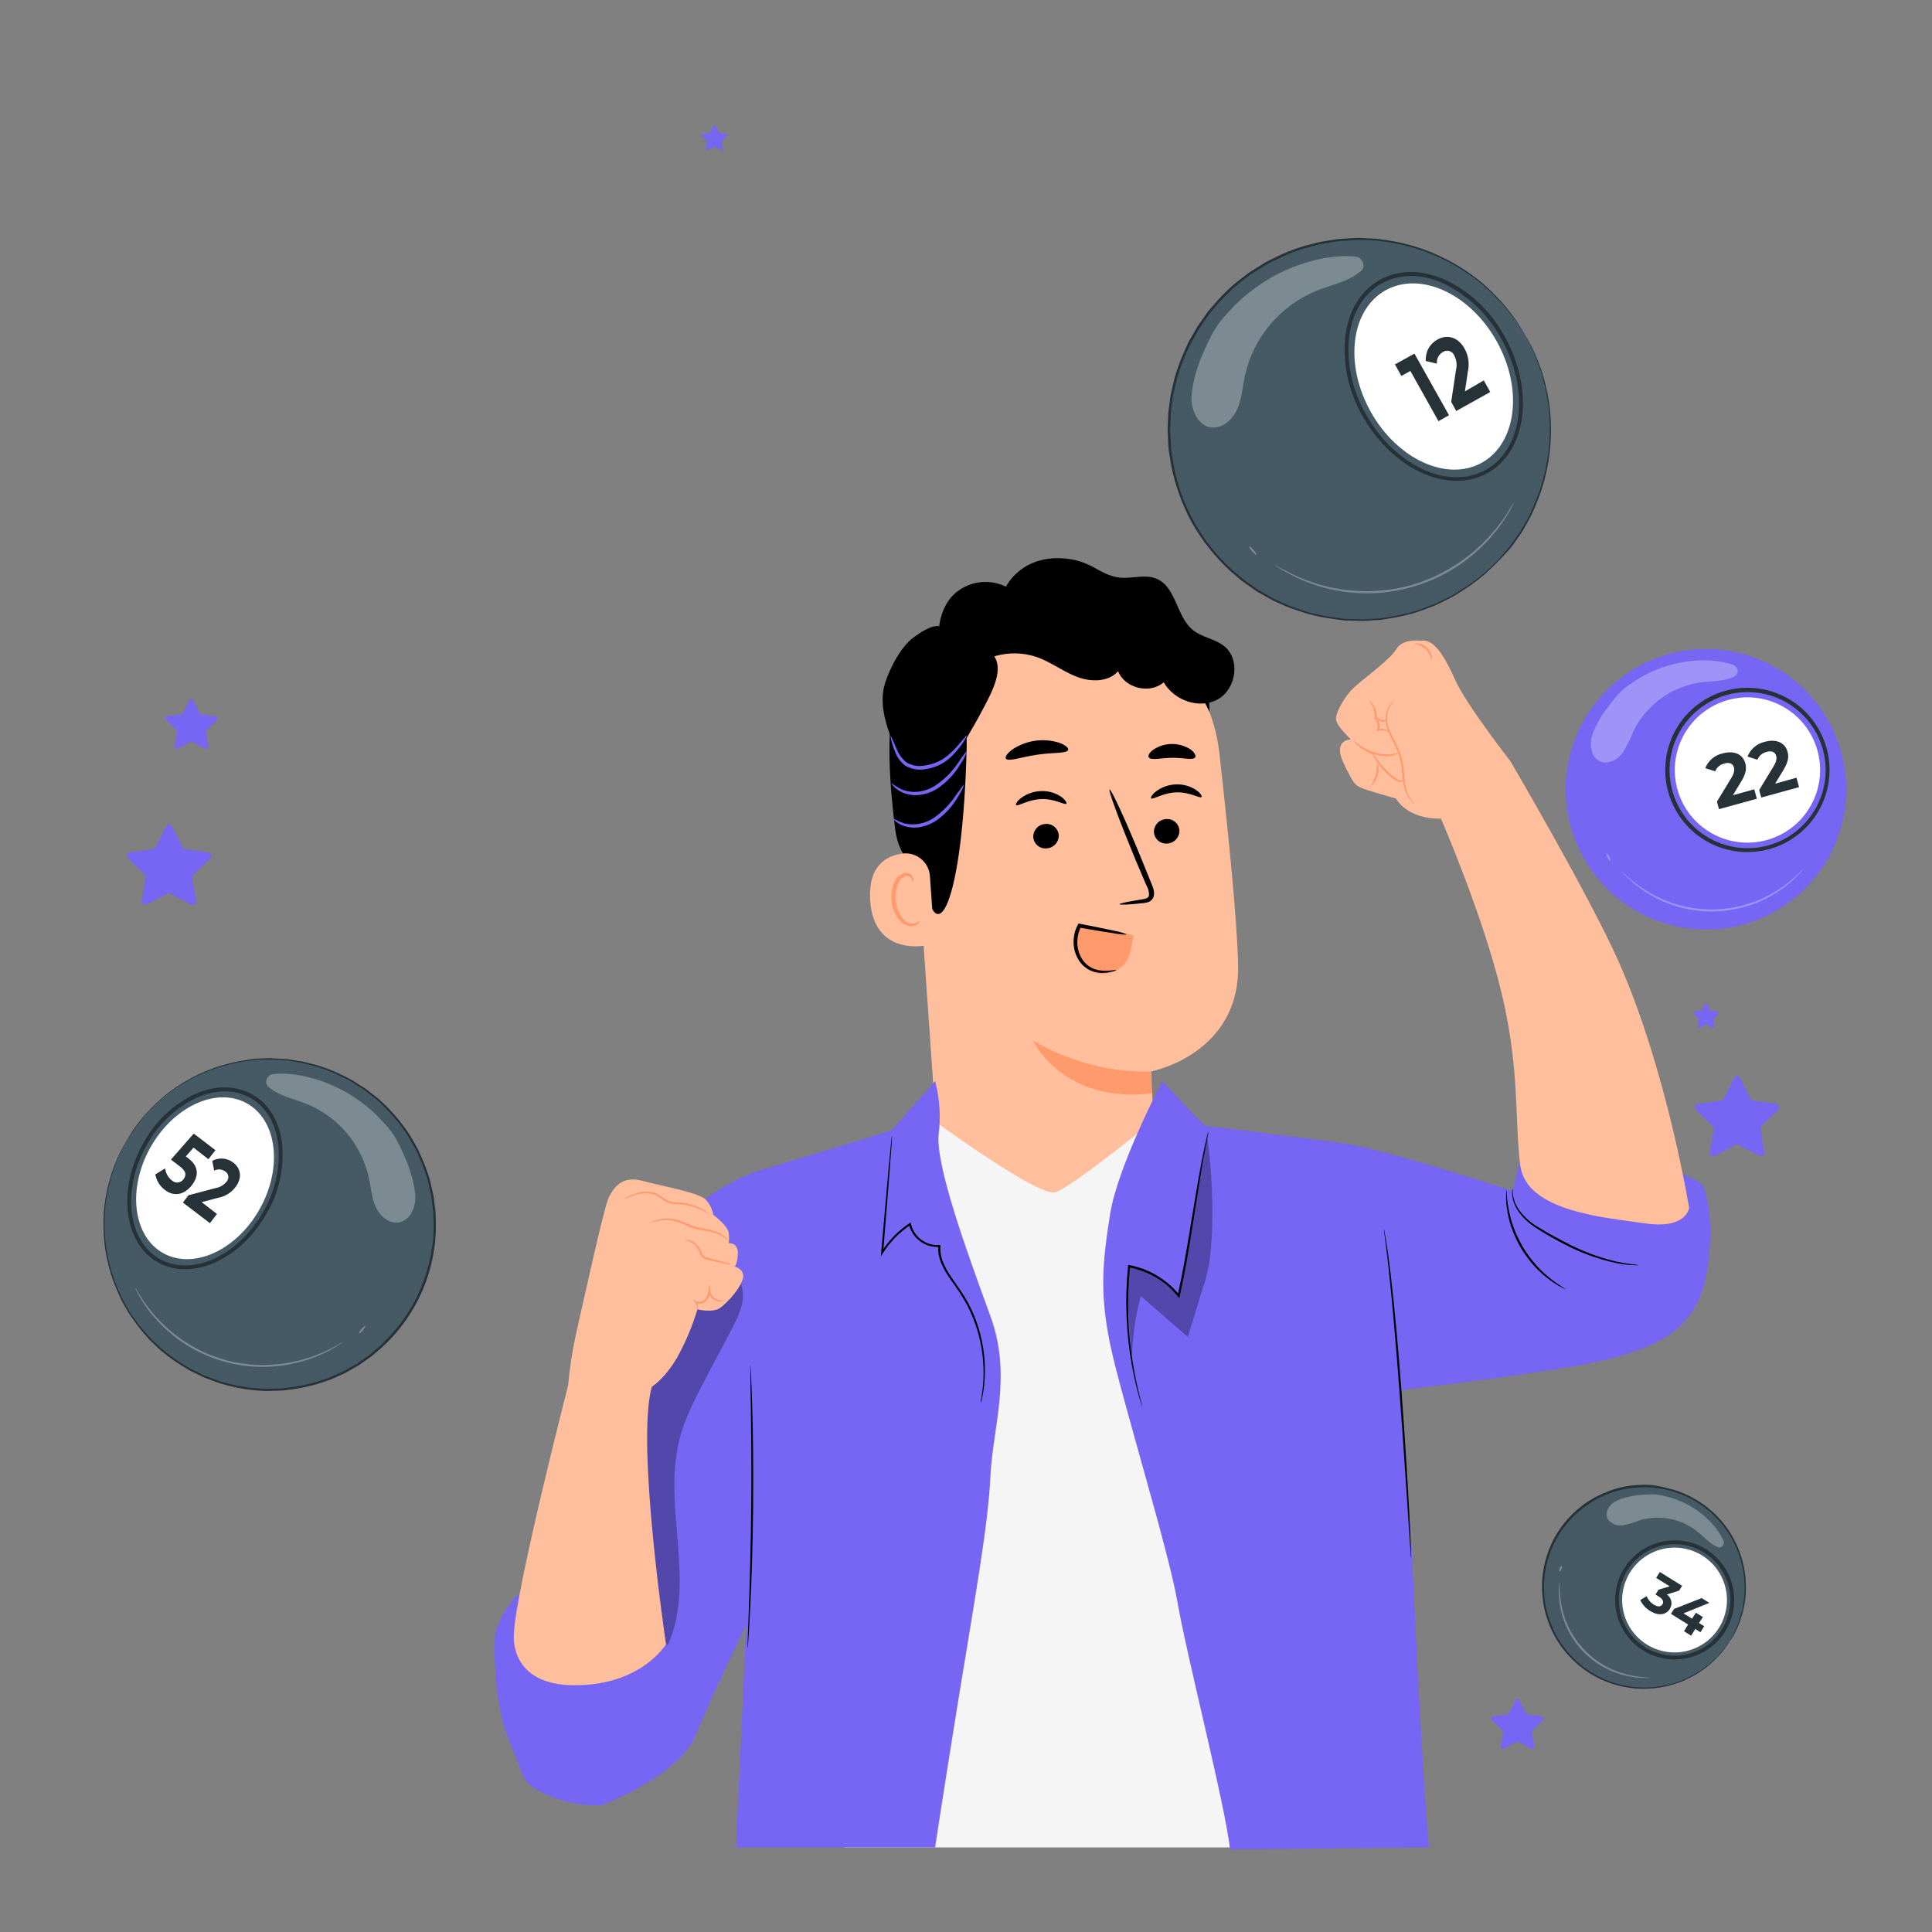 <svg xmlns="http://www.w3.org/2000/svg" width="227" height="227" viewBox="0 0 227 227" fill="none"><rect x="0" y="0" width="227" height="227" fill="#808080" stroke="none"/><path d="M204.454 126.639L205.662 129.086C205.692 129.145 205.736 129.197 205.789 129.236C205.843 129.275 205.905 129.302 205.971 129.313L208.695 129.703C208.771 129.714 208.842 129.746 208.901 129.795C208.96 129.844 209.003 129.909 209.027 129.982C209.051 130.055 209.053 130.133 209.035 130.207C209.016 130.282 208.977 130.349 208.922 130.402L206.965 132.309C206.918 132.356 206.883 132.413 206.862 132.477C206.842 132.54 206.836 132.607 206.847 132.672L207.301 135.365C207.314 135.44 207.306 135.518 207.277 135.589C207.249 135.66 207.2 135.721 207.138 135.766C207.076 135.811 207.003 135.838 206.927 135.843C206.85 135.848 206.774 135.832 206.706 135.796L204.286 134.525C204.228 134.493 204.162 134.477 204.096 134.477C204.029 134.477 203.964 134.493 203.905 134.525L201.49 135.796C201.422 135.832 201.346 135.848 201.269 135.843C201.193 135.838 201.12 135.811 201.058 135.766C200.996 135.721 200.947 135.66 200.919 135.589C200.89 135.518 200.882 135.44 200.895 135.365L201.349 132.672C201.361 132.607 201.356 132.539 201.336 132.476C201.315 132.413 201.279 132.355 201.231 132.309L199.274 130.402C199.221 130.349 199.183 130.281 199.165 130.207C199.148 130.133 199.151 130.056 199.174 129.984C199.198 129.911 199.241 129.847 199.298 129.797C199.356 129.748 199.426 129.715 199.501 129.703L202.225 129.313C202.291 129.302 202.353 129.276 202.407 129.237C202.461 129.197 202.504 129.146 202.534 129.086L203.742 126.639C203.777 126.575 203.829 126.523 203.891 126.486C203.954 126.449 204.025 126.43 204.098 126.43C204.171 126.43 204.242 126.449 204.305 126.486C204.367 126.523 204.419 126.575 204.454 126.639Z" fill="#7765F3"></path><path d="M20.226 97.097L21.433 99.549C21.463 99.608 21.506 99.66 21.56 99.698C21.614 99.737 21.676 99.762 21.742 99.771L24.466 100.166C24.542 100.177 24.613 100.208 24.672 100.258C24.731 100.307 24.775 100.372 24.798 100.445C24.822 100.518 24.825 100.596 24.806 100.67C24.788 100.744 24.748 100.812 24.693 100.865L22.7 102.772C22.651 102.818 22.615 102.875 22.594 102.938C22.573 103.002 22.569 103.07 22.582 103.135L23.036 105.827C23.055 105.905 23.05 105.985 23.024 106.06C22.998 106.135 22.95 106.2 22.887 106.249C22.824 106.297 22.748 106.326 22.669 106.331C22.59 106.337 22.511 106.32 22.441 106.281L20.026 105.01C19.967 104.979 19.902 104.962 19.835 104.962C19.769 104.962 19.703 104.979 19.645 105.01L17.252 106.259C17.183 106.297 17.103 106.314 17.024 106.309C16.945 106.303 16.869 106.274 16.806 106.226C16.743 106.178 16.696 106.112 16.669 106.038C16.643 105.963 16.639 105.882 16.657 105.805L17.111 103.113C17.123 103.047 17.118 102.98 17.097 102.916C17.077 102.853 17.041 102.796 16.993 102.749L15.037 100.843C14.981 100.789 14.942 100.722 14.923 100.647C14.905 100.573 14.908 100.495 14.931 100.422C14.955 100.349 14.998 100.284 15.057 100.235C15.116 100.186 15.188 100.154 15.264 100.143L17.988 99.748C18.053 99.739 18.115 99.713 18.169 99.675C18.223 99.636 18.266 99.585 18.296 99.526L19.504 97.074C19.541 97.01 19.594 96.957 19.659 96.92C19.724 96.884 19.797 96.866 19.872 96.868C19.946 96.871 20.018 96.893 20.08 96.933C20.143 96.974 20.193 97.03 20.226 97.097Z" fill="#7765F3"></path><path d="M178.526 199.76L179.276 201.281C179.294 201.318 179.32 201.35 179.353 201.375C179.387 201.399 179.425 201.415 179.466 201.422L181.146 201.662C181.197 201.665 181.247 201.684 181.287 201.716C181.328 201.748 181.358 201.791 181.373 201.841C181.388 201.89 181.388 201.943 181.373 201.992C181.357 202.041 181.327 202.084 181.287 202.116L180.075 203.301C180.044 203.329 180.021 203.364 180.008 203.403C179.994 203.441 179.991 203.483 179.997 203.524L180.288 205.199C180.295 205.246 180.288 205.293 180.27 205.337C180.251 205.38 180.221 205.418 180.183 205.446C180.145 205.473 180.099 205.49 180.052 205.493C180.005 205.497 179.958 205.488 179.916 205.467L178.422 204.668C178.386 204.647 178.345 204.637 178.304 204.637C178.263 204.637 178.222 204.647 178.186 204.668L176.688 205.458C176.646 205.481 176.598 205.491 176.55 205.488C176.502 205.485 176.456 205.469 176.417 205.441C176.378 205.413 176.348 205.375 176.33 205.33C176.312 205.286 176.307 205.237 176.315 205.19L176.601 203.515C176.61 203.474 176.608 203.433 176.595 203.393C176.583 203.354 176.56 203.319 176.529 203.292L175.317 202.107C175.276 202.075 175.246 202.032 175.231 201.983C175.215 201.934 175.215 201.881 175.23 201.832C175.246 201.782 175.276 201.739 175.316 201.707C175.357 201.675 175.406 201.656 175.457 201.653L177.137 201.413C177.178 201.406 177.217 201.39 177.25 201.366C177.283 201.341 177.31 201.309 177.328 201.272L178.077 199.751C178.099 199.71 178.132 199.677 178.173 199.654C178.213 199.631 178.258 199.619 178.304 199.62C178.351 199.621 178.396 199.634 178.435 199.659C178.474 199.684 178.506 199.719 178.526 199.76Z" fill="#7765F3"></path><path d="M22.7 82.26L23.449 83.781C23.468 83.818 23.496 83.851 23.53 83.875C23.564 83.9 23.603 83.916 23.644 83.922L25.324 84.167C25.376 84.17 25.425 84.189 25.465 84.221C25.506 84.253 25.536 84.296 25.551 84.346C25.566 84.395 25.566 84.448 25.551 84.497C25.535 84.546 25.506 84.589 25.465 84.621L24.257 85.806C24.228 85.835 24.206 85.871 24.194 85.911C24.181 85.95 24.178 85.992 24.185 86.033L24.471 87.704C24.478 87.75 24.473 87.798 24.455 87.842C24.437 87.886 24.408 87.924 24.37 87.951C24.331 87.979 24.286 87.996 24.239 87.999C24.192 88.003 24.145 87.993 24.103 87.972L22.6 87.168C22.563 87.15 22.523 87.141 22.482 87.141C22.441 87.141 22.401 87.15 22.364 87.168L20.884 87.949C20.842 87.971 20.795 87.98 20.748 87.977C20.701 87.973 20.655 87.957 20.617 87.929C20.579 87.901 20.549 87.863 20.532 87.819C20.514 87.775 20.508 87.728 20.516 87.681L20.802 86.01C20.809 85.969 20.806 85.927 20.793 85.888C20.78 85.849 20.759 85.813 20.73 85.783L19.513 84.598C19.472 84.567 19.442 84.523 19.427 84.474C19.412 84.425 19.411 84.372 19.427 84.323C19.442 84.273 19.472 84.23 19.512 84.198C19.553 84.166 19.602 84.148 19.654 84.144L21.334 83.899C21.374 83.893 21.413 83.877 21.446 83.852C21.479 83.828 21.506 83.796 21.524 83.758L22.246 82.26C22.267 82.218 22.3 82.183 22.34 82.158C22.38 82.134 22.426 82.121 22.473 82.121C22.52 82.121 22.566 82.134 22.606 82.158C22.646 82.183 22.679 82.218 22.7 82.26Z" fill="#7765F3"></path><path d="M200.564 117.936L200.936 118.694C200.945 118.713 200.958 118.729 200.975 118.742C200.991 118.754 201.011 118.763 201.031 118.766L201.871 118.889C201.895 118.891 201.918 118.9 201.937 118.914C201.956 118.929 201.97 118.949 201.978 118.972C201.986 118.994 201.986 119.019 201.98 119.042C201.974 119.065 201.962 119.086 201.944 119.102L201.335 119.697C201.321 119.712 201.31 119.73 201.304 119.749C201.297 119.769 201.296 119.79 201.299 119.811L201.444 120.646C201.448 120.669 201.445 120.693 201.436 120.715C201.427 120.737 201.412 120.756 201.392 120.77C201.373 120.783 201.35 120.791 201.326 120.793C201.303 120.794 201.279 120.789 201.258 120.778L200.509 120.383C200.491 120.374 200.471 120.369 200.45 120.369C200.43 120.369 200.409 120.374 200.391 120.383L199.637 120.778C199.617 120.789 199.593 120.794 199.569 120.793C199.546 120.791 199.523 120.783 199.503 120.77C199.484 120.756 199.469 120.737 199.46 120.715C199.45 120.693 199.448 120.669 199.451 120.646L199.597 119.811C199.601 119.79 199.6 119.769 199.594 119.749C199.587 119.729 199.576 119.711 199.56 119.697L198.952 119.102C198.936 119.086 198.925 119.065 198.92 119.042C198.915 119.019 198.916 118.996 198.924 118.974C198.931 118.952 198.944 118.932 198.962 118.917C198.98 118.902 199.002 118.892 199.025 118.889L199.864 118.766C199.885 118.763 199.904 118.754 199.921 118.742C199.937 118.729 199.951 118.713 199.96 118.694L200.332 117.936C200.343 117.915 200.36 117.897 200.38 117.885C200.401 117.873 200.424 117.867 200.448 117.867C200.472 117.867 200.495 117.873 200.515 117.885C200.536 117.897 200.552 117.915 200.564 117.936Z" fill="#7765F3"></path><path d="M84.063 14.778L84.439 15.54C84.448 15.559 84.462 15.575 84.478 15.587C84.495 15.598 84.514 15.606 84.535 15.608L85.375 15.731C85.398 15.735 85.42 15.745 85.438 15.76C85.456 15.776 85.47 15.796 85.477 15.819C85.484 15.841 85.484 15.866 85.478 15.889C85.472 15.912 85.46 15.933 85.443 15.949L84.834 16.539C84.821 16.555 84.811 16.573 84.805 16.592C84.798 16.612 84.796 16.632 84.798 16.653L84.943 17.488C84.948 17.512 84.946 17.537 84.937 17.559C84.928 17.582 84.913 17.601 84.894 17.616C84.874 17.63 84.851 17.638 84.827 17.64C84.803 17.641 84.778 17.636 84.757 17.624L83.99 17.252C83.972 17.241 83.952 17.235 83.931 17.235C83.91 17.235 83.89 17.241 83.872 17.252L83.118 17.647C83.097 17.657 83.074 17.662 83.05 17.66C83.027 17.657 83.004 17.649 82.986 17.635C82.967 17.621 82.952 17.602 82.944 17.58C82.935 17.558 82.933 17.534 82.937 17.511L83.078 16.675C83.082 16.655 83.08 16.634 83.074 16.614C83.068 16.594 83.056 16.576 83.041 16.562L82.437 15.972C82.42 15.955 82.408 15.934 82.402 15.912C82.396 15.888 82.396 15.864 82.403 15.841C82.41 15.819 82.424 15.799 82.442 15.783C82.46 15.768 82.482 15.757 82.505 15.754L83.345 15.631C83.366 15.629 83.385 15.621 83.402 15.609C83.418 15.597 83.432 15.582 83.441 15.563L83.817 14.8C83.822 14.773 83.836 14.747 83.856 14.728C83.877 14.709 83.903 14.697 83.931 14.694C83.959 14.691 83.987 14.698 84.011 14.713C84.035 14.729 84.053 14.751 84.063 14.778Z" fill="#7765F3"></path><path d="M216.698 95.443C218.191 86.465 212.122 77.976 203.144 76.483C194.165 74.991 185.677 81.059 184.184 90.037C182.691 99.016 188.759 107.505 197.738 108.997C206.716 110.49 215.205 104.422 216.698 95.443Z" fill="#7765F3"></path><path d="M212.766 94.638C215.067 90.524 213.598 85.323 209.484 83.022C205.37 80.721 200.169 82.191 197.868 86.305C195.567 90.419 197.036 95.62 201.15 97.921C205.265 100.222 210.465 98.752 212.766 94.638Z" fill="white"></path><path d="M205.312 100.116C202.865 100.117 200.509 99.189 198.72 97.518C196.931 95.848 195.844 93.56 195.678 91.118C195.512 88.677 196.28 86.263 197.826 84.366C199.373 82.469 201.582 81.23 204.007 80.9C206.432 80.57 208.892 81.174 210.889 82.589C212.885 84.004 214.27 86.125 214.763 88.522C215.255 90.919 214.818 93.414 213.541 95.502C212.264 97.589 210.241 99.114 207.882 99.766C207.045 99.997 206.181 100.114 205.312 100.116ZM205.344 81.316C203.32 81.314 201.351 81.983 199.746 83.217C198.142 84.451 196.99 86.182 196.472 88.139C195.954 90.096 196.097 92.17 196.881 94.036C197.665 95.903 199.044 97.458 200.804 98.459C202.025 99.153 203.388 99.557 204.789 99.641C206.191 99.725 207.592 99.486 208.887 98.943C210.181 98.399 211.334 97.566 212.255 96.507C213.177 95.448 213.843 94.192 214.202 92.834C214.562 91.477 214.605 90.056 214.328 88.68C214.051 87.303 213.463 86.009 212.607 84.896C211.751 83.783 210.651 82.882 209.392 82.261C208.133 81.64 206.748 81.317 205.344 81.316Z" fill="#263238"></path><path d="M206.116 92.739L206.42 93.846L201.976 95.072L201.73 94.191L203.41 91.422C203.796 90.782 203.805 90.455 203.728 90.169C203.601 89.715 203.206 89.529 202.584 89.715C202.347 89.769 202.127 89.88 201.943 90.038C201.758 90.196 201.615 90.397 201.526 90.623L200.359 90.255C200.529 89.82 200.805 89.434 201.16 89.132C201.516 88.829 201.941 88.619 202.398 88.521C203.705 88.158 204.763 88.589 205.058 89.66C205.217 90.228 205.199 90.795 204.604 91.785L203.605 93.433L206.116 92.739Z" fill="#263238"></path><path d="M211.078 91.377L211.382 92.484L206.938 93.706L206.697 92.825L208.372 90.06C208.758 89.42 208.767 89.093 208.69 88.807C208.563 88.353 208.168 88.162 207.546 88.353C207.309 88.407 207.089 88.518 206.905 88.676C206.721 88.835 206.578 89.035 206.488 89.261L205.322 88.893C205.492 88.459 205.768 88.073 206.123 87.771C206.479 87.468 206.904 87.258 207.36 87.159C208.667 86.8 209.73 87.232 210.02 88.299C210.179 88.871 210.161 89.433 209.566 90.428L208.568 92.076L211.078 91.377Z" fill="#263238"></path><g opacity="0.3"><path d="M204.109 78.569C204.009 78.192 203.565 78.093 203.338 78.015C201.522 77.439 197.154 77.016 192.61 79.681C190.694 80.916 190.38 81.098 188.583 83.527C187.961 84.367 186.998 86.088 186.921 87.127C186.844 88.167 187.216 89.297 188.233 89.547C189.141 89.769 190.094 89.197 190.662 88.444C191.164 87.646 191.585 86.8 191.919 85.919C192.661 84.393 193.767 83.072 195.139 82.072C196.51 81.072 198.107 80.424 199.787 80.186C201.104 80.008 202.489 80.086 203.692 79.518C203.872 79.456 204.021 79.328 204.109 79.159C204.187 78.97 204.187 78.758 204.109 78.569Z" fill="white"></path></g><g opacity="0.3"><path d="M211.909 102.059C211.867 102.13 211.817 102.195 211.759 102.254C211.617 102.438 211.466 102.614 211.305 102.781C210.711 103.409 210.053 103.975 209.344 104.47C208.294 105.216 207.147 105.815 205.934 106.25C203.839 107.009 201.595 107.265 199.383 106.996C197.171 106.728 195.053 105.944 193.2 104.706C192.478 104.23 191.804 103.684 191.188 103.076C190.966 102.867 190.816 102.681 190.707 102.563C190.647 102.507 190.595 102.443 190.553 102.372C190.553 102.372 190.803 102.599 191.252 103.013C191.886 103.589 192.568 104.11 193.29 104.57C194.363 105.251 195.518 105.793 196.727 106.181C198.818 106.843 201.032 107.02 203.201 106.7C205.37 106.38 207.438 105.571 209.249 104.334C209.957 103.852 210.624 103.311 211.242 102.717C211.664 102.295 211.891 102.046 211.909 102.059Z" fill="white"></path></g><g opacity="0.3"><path d="M188.769 100.279C188.828 100.252 188.973 100.416 189.091 100.652C189.209 100.888 189.259 101.106 189.2 101.133C189.141 101.16 189 100.997 188.882 100.761C188.764 100.525 188.714 100.334 188.769 100.279Z" fill="white"></path></g><path d="M202.166 194.284C206.461 189.32 205.919 181.814 200.955 177.518C195.991 173.223 188.485 173.765 184.19 178.729C179.894 183.693 180.436 191.199 185.4 195.494C190.364 199.789 197.87 199.247 202.166 194.284Z" fill="#455A64"></path><path d="M203.269 192.773C203.291 192.713 203.319 192.655 203.351 192.6L203.614 192.101C203.673 191.992 203.742 191.869 203.81 191.733C203.878 191.597 203.937 191.438 204.009 191.279C204.18 190.899 204.324 190.508 204.441 190.108C204.789 189.018 204.971 187.883 204.981 186.739C205.026 183.998 204.116 181.326 202.406 179.183C200.696 177.04 198.293 175.559 195.61 174.994C195.062 174.881 194.507 174.802 193.949 174.758C193.377 174.729 192.803 174.738 192.233 174.785C191.052 174.864 189.892 175.137 188.8 175.594C187.66 176.044 186.6 176.674 185.659 177.46C183.701 179.08 182.324 181.293 181.736 183.766C181.447 184.953 181.35 186.179 181.45 187.398C181.524 188.579 181.792 189.74 182.245 190.834C182.453 191.367 182.699 191.884 182.98 192.382C183.262 192.867 183.579 193.329 183.929 193.767C185.622 195.923 188.013 197.423 190.691 198.009C193.37 198.595 196.168 198.23 198.607 196.977C199.628 196.464 200.566 195.799 201.39 195.007C201.697 194.724 201.983 194.421 202.248 194.099C202.366 193.962 202.479 193.84 202.575 193.717L202.815 193.381L203.147 192.927C203.184 192.873 203.225 192.821 203.269 192.773C203.241 192.832 203.208 192.888 203.17 192.941L202.856 193.395L202.62 193.74C202.529 193.863 202.416 193.99 202.302 194.13C202.041 194.453 201.757 194.756 201.453 195.038C200.634 195.853 199.694 196.536 198.666 197.063C197.162 197.85 195.507 198.307 193.812 198.404C192.117 198.502 190.421 198.236 188.837 197.626C186.837 196.853 185.083 195.556 183.757 193.872C183.402 193.426 183.079 192.955 182.789 192.464C182.5 191.957 182.248 191.429 182.036 190.884C181.814 190.33 181.631 189.761 181.487 189.182C181.357 188.583 181.268 187.976 181.219 187.366C181.115 186.12 181.213 184.866 181.509 183.652C182.099 181.126 183.505 178.866 185.509 177.219C186.468 176.417 187.55 175.777 188.714 175.321C189.828 174.858 191.011 174.58 192.215 174.499C192.796 174.451 193.38 174.443 193.962 174.477C194.539 174.543 195.111 174.647 195.674 174.79C197.77 175.237 199.708 176.237 201.285 177.687C202.535 178.839 203.525 180.246 204.188 181.812C204.851 183.377 205.173 185.067 205.131 186.767C205.113 187.921 204.916 189.065 204.545 190.158C204.423 190.56 204.271 190.953 204.091 191.334C204.014 191.497 203.95 191.656 203.882 191.788L203.673 192.151L203.392 192.641C203.355 192.689 203.314 192.733 203.269 192.773Z" fill="#263238"></path><path d="M199.249 193.623C202.356 192.244 203.758 188.606 202.379 185.498C201 182.391 197.362 180.989 194.255 182.368C191.147 183.748 189.745 187.385 191.125 190.493C192.504 193.6 196.141 195.002 199.249 193.623Z" fill="white"></path><path d="M196.745 194.979C195.195 194.975 193.69 194.457 192.466 193.505C191.242 192.554 190.369 191.223 189.983 189.721C189.597 188.22 189.721 186.633 190.334 185.209C190.947 183.785 192.016 182.605 193.372 181.854C194.729 181.103 196.296 180.824 197.828 181.059C199.36 181.295 200.771 182.033 201.839 183.157C202.907 184.281 203.571 185.727 203.728 187.27C203.885 188.812 203.526 190.363 202.706 191.679C202.076 192.69 201.197 193.525 200.154 194.102C199.111 194.68 197.938 194.982 196.745 194.979ZM196.773 181.427C196.267 181.429 195.763 181.487 195.27 181.6C194.221 181.844 193.248 182.344 192.437 183.054C191.627 183.765 191.005 184.664 190.625 185.672C190.245 186.681 190.12 187.767 190.261 188.835C190.402 189.904 190.804 190.921 191.431 191.797C192.059 192.672 192.893 193.38 193.859 193.856C194.826 194.333 195.895 194.564 196.972 194.528C198.049 194.493 199.1 194.192 200.033 193.653C200.966 193.114 201.752 192.353 202.321 191.438C202.937 190.447 203.277 189.31 203.306 188.143C203.336 186.977 203.053 185.824 202.487 184.803C201.922 183.782 201.094 182.931 200.089 182.338C199.084 181.745 197.94 181.43 196.773 181.427Z" fill="#263238"></path><path d="M196.196 189.041C195.806 189.672 194.961 189.949 193.894 189.286C193.385 188.982 192.977 188.535 192.718 188.001L193.468 187.547C193.64 187.963 193.941 188.313 194.326 188.546C194.78 188.814 195.138 188.805 195.324 188.501C195.511 188.197 195.402 187.911 194.911 187.593L194.516 187.348L194.87 186.776L196.182 186.385L194.589 185.395L195.02 184.701L197.64 186.326L197.29 186.889L195.847 187.343C196.113 187.526 196.299 187.805 196.364 188.122C196.429 188.438 196.369 188.768 196.196 189.041Z" fill="#263238"></path><path d="M199.796 191.779L199.188 191.397L198.698 192.183L197.858 191.661L198.344 190.875L196.328 189.622L196.691 189.041L199.928 187.765L200.836 188.328L197.803 189.563L198.807 190.185L199.261 189.486L200.078 189.994L199.624 190.694L200.232 191.075L199.796 191.779Z" fill="#263238"></path><g opacity="0.3"><path d="M202.484 181.5C202.634 181.264 202.484 180.978 202.398 180.819C201.826 179.584 199.901 177.055 196.264 175.952C194.675 175.544 194.448 175.462 192.255 175.702C191.506 175.784 190.126 176.116 189.531 176.583C188.937 177.051 188.528 177.804 188.891 178.463C189.087 178.742 189.357 178.96 189.671 179.092C189.985 179.225 190.33 179.266 190.666 179.212C191.334 179.086 191.988 178.894 192.619 178.64C193.79 178.285 195.031 178.224 196.232 178.461C197.433 178.699 198.557 179.228 199.506 180.002C200.246 180.61 200.868 181.364 201.776 181.745C201.837 181.781 201.906 181.803 201.977 181.81C202.047 181.817 202.119 181.808 202.186 181.785C202.253 181.762 202.315 181.724 202.366 181.675C202.418 181.626 202.458 181.566 202.484 181.5Z" fill="white"></path></g><g opacity="0.3"><path d="M193.858 197.127C193.858 197.127 193.799 197.127 193.685 197.154C193.572 197.181 193.395 197.177 193.177 197.154C192.551 197.15 191.927 197.082 191.316 196.95C189.271 196.535 187.403 195.502 185.964 193.991C184.525 192.48 183.585 190.563 183.271 188.501C183.17 187.883 183.132 187.256 183.157 186.63C183.157 186.412 183.189 186.24 183.198 186.126C183.207 186.013 183.225 185.949 183.234 185.949C183.238 186.795 183.304 187.638 183.434 188.474C183.785 190.486 184.725 192.35 186.134 193.829C187.543 195.309 189.359 196.338 191.352 196.786C192.177 196.965 193.015 197.079 193.858 197.127Z" fill="white"></path></g><g opacity="0.3"><path d="M183.466 184.002C183.53 184.002 183.525 184.188 183.466 184.365C183.407 184.542 183.293 184.669 183.234 184.646C183.175 184.624 183.18 184.46 183.234 184.283C183.289 184.106 183.416 183.979 183.466 184.002Z" fill="white"></path></g><path d="M175.585 66.309C184.333 57.561 184.333 43.378 175.585 34.63C166.837 25.882 152.654 25.882 143.906 34.63C135.158 43.378 135.158 57.561 143.906 66.309C152.654 75.057 166.837 75.057 175.585 66.309Z" fill="#455A64"></path><path d="M179.294 39.539C179.294 39.539 179.221 39.439 179.089 39.235L178.517 38.327L178.095 37.682C177.927 37.446 177.723 37.228 177.514 36.937C177.305 36.647 177.06 36.379 176.833 36.066C176.564 35.748 176.28 35.446 175.979 35.158C174.504 33.581 172.797 32.239 170.917 31.176C168.437 29.75 165.706 28.813 162.872 28.416L161.678 28.262C161.274 28.234 160.866 28.23 160.448 28.212C160.03 28.193 159.617 28.157 159.195 28.212L157.91 28.289L157.261 28.334L156.612 28.439L155.291 28.652C154.837 28.738 154.419 28.874 153.974 28.988C153.523 29.09 153.078 29.22 152.644 29.378C151.748 29.684 150.873 30.048 150.024 30.468C149.598 30.69 149.153 30.886 148.73 31.131L147.477 31.916C147.273 32.052 147.051 32.17 146.851 32.32L146.261 32.774C145.866 33.087 145.453 33.387 145.071 33.719C144.299 34.407 143.574 35.145 142.901 35.93L142.388 36.529C142.302 36.629 142.216 36.729 142.134 36.833L141.902 37.155L140.994 38.463C140.708 38.917 140.459 39.398 140.191 39.866C140.059 40.106 139.909 40.32 139.8 40.583L139.46 41.314C139.005 42.322 138.618 43.359 138.302 44.419L137.921 46.063L137.825 46.476L137.766 46.898L137.653 47.743L137.562 48.578L137.526 49.436L137.494 50.299V50.753C137.494 50.898 137.494 51.043 137.517 51.207L137.626 52.946C137.716 53.522 137.807 54.099 137.902 54.68C138.793 59.404 141.201 63.708 144.762 66.938L146.097 68.082L147.523 69.085L147.881 69.335L148.258 69.548L149.007 69.971L149.756 70.393L150.542 70.742L151.318 71.087L151.709 71.26L152.108 71.396L153.706 71.932C154.776 72.218 155.863 72.431 156.961 72.572L157.774 72.681C158.046 72.717 158.319 72.708 158.591 72.726C159.132 72.726 159.672 72.776 160.208 72.772L161.801 72.672L162.201 72.649C162.328 72.649 162.459 72.608 162.591 72.59L163.367 72.468C164.387 72.302 165.396 72.071 166.386 71.777C166.872 71.623 167.344 71.428 167.817 71.255L168.52 70.992C168.752 70.901 168.974 70.779 169.192 70.674L170.518 70.02C170.972 69.784 171.349 69.507 171.762 69.258C172.565 68.76 173.333 68.206 174.059 67.601C174.42 67.318 174.764 67.015 175.09 66.693C175.417 66.37 175.762 66.075 176.066 65.744C176.37 65.412 176.647 65.063 176.937 64.731C177.083 64.563 177.223 64.395 177.369 64.232L177.746 63.701L178.486 62.648C178.735 62.307 178.912 61.926 179.126 61.572C179.339 61.217 179.539 60.854 179.73 60.495L180.22 59.397C181.367 56.777 181.999 53.961 182.081 51.102C182.158 48.943 181.909 46.785 181.341 44.701C181.249 44.292 181.134 43.889 180.996 43.493L180.615 42.458C180.492 42.136 180.397 41.836 180.283 41.55L179.938 40.842L179.484 39.884L179.335 39.553C179.335 39.553 179.398 39.657 179.507 39.87C179.616 40.084 179.779 40.41 179.993 40.824L180.347 41.527C180.46 41.791 180.565 42.09 180.692 42.408C180.819 42.726 180.942 43.075 181.082 43.443C181.221 43.841 181.339 44.246 181.437 44.655C182.024 46.744 182.289 48.911 182.222 51.08C182.159 53.958 181.543 56.797 180.406 59.442L179.911 60.55C179.725 60.913 179.512 61.267 179.312 61.635C179.112 62.003 178.917 62.38 178.667 62.725L177.923 63.787L177.546 64.323L177.092 64.827L176.152 65.83C175.848 66.166 175.503 66.466 175.171 66.788C174.847 67.123 174.501 67.437 174.136 67.728C173.402 68.34 172.627 68.901 171.816 69.407C171.403 69.662 170.999 69.939 170.568 70.175L169.251 70.824C169.024 70.933 168.797 71.055 168.57 71.151L167.862 71.419C167.381 71.591 166.909 71.787 166.418 71.945C165.419 72.245 164.401 72.478 163.372 72.644L162.586 72.772C162.455 72.772 162.323 72.817 162.191 72.831L161.792 72.858L160.18 72.958C159.635 72.958 159.095 72.926 158.546 72.912C158.273 72.912 157.997 72.912 157.724 72.867L156.902 72.758C155.793 72.618 154.695 72.403 153.615 72.113L151.999 71.573L151.595 71.437L151.182 71.278L150.397 70.928L149.607 70.579L148.848 70.152L148.086 69.725L147.704 69.507L147.346 69.258L145.902 68.245L144.54 67.088C142.772 65.445 141.262 63.546 140.059 61.453C138.904 59.334 138.077 57.052 137.607 54.684C137.512 54.099 137.421 53.513 137.326 52.932C137.231 52.351 137.258 51.756 137.221 51.17C137.221 51.025 137.199 50.88 137.194 50.716V50.262L137.226 49.391L137.262 48.523L137.376 47.666L137.489 46.812L137.548 46.39L137.644 45.972C137.775 45.418 137.902 44.864 138.03 44.315C138.351 43.243 138.742 42.194 139.201 41.173L139.541 40.42C139.65 40.165 139.805 39.938 139.932 39.693C140.209 39.239 140.459 38.74 140.749 38.281L141.68 36.96L141.907 36.633L142.166 36.329L142.688 35.725C143.367 34.934 144.1 34.189 144.88 33.496C145.266 33.16 145.684 32.861 146.084 32.543L146.683 32.089C146.883 31.939 147.105 31.816 147.314 31.68L148.581 30.89C149.007 30.64 149.457 30.436 149.888 30.223C150.744 29.797 151.628 29.432 152.535 29.129C152.98 28.969 153.435 28.838 153.897 28.738C154.351 28.625 154.782 28.488 155.227 28.402L156.557 28.193L157.211 28.089L157.869 28.044L159.163 27.966C159.586 27.935 160.012 27.966 160.43 27.989C160.848 28.012 161.261 28.016 161.665 28.044L162.868 28.207C165.719 28.613 168.465 29.567 170.954 31.017C172.839 32.094 174.548 33.454 176.02 35.049C176.318 35.345 176.6 35.658 176.865 35.984L177.541 36.86C177.75 37.137 177.95 37.378 178.113 37.618L178.526 38.286C178.772 38.685 178.958 38.985 179.085 39.194C179.212 39.403 179.294 39.539 179.294 39.539Z" fill="#263238"></path><path d="M174.113 54.362C178.201 52.077 178.981 45.691 175.854 40.099C172.728 34.507 166.879 31.827 162.791 34.113C158.703 36.399 157.923 42.785 161.05 48.376C164.176 53.968 170.025 56.648 174.113 54.362Z" fill="white"></path><path d="M171.158 56.496C167.172 56.496 162.754 53.631 160.108 48.9C158.46 46.074 157.744 42.8 158.06 39.543C158.432 36.506 159.876 34.141 162.11 32.888C164.343 31.635 167.104 31.644 169.905 32.92C172.843 34.356 175.256 36.679 176.801 39.562C180.302 45.818 179.403 53 174.799 55.574C173.685 56.19 172.431 56.508 171.158 56.496ZM165.769 32.434C164.568 32.424 163.384 32.724 162.332 33.306C160.221 34.486 158.864 36.729 158.51 39.621C158.207 42.782 158.906 45.958 160.507 48.701C163.88 54.734 170.196 57.654 174.581 55.202C178.967 52.75 179.784 45.845 176.397 39.807C174.897 37.009 172.556 34.752 169.705 33.355C168.474 32.762 167.131 32.44 165.764 32.411L165.769 32.434Z" fill="#263238"></path><path d="M166.191 41.55L170.25 48.787L169.015 49.486L165.71 43.584L164.652 44.174L163.899 42.812L166.191 41.55Z" fill="#263238"></path><path d="M174.336 44.696L175.099 46.058L171.099 48.292L170.509 47.216L171.076 43.439C171.212 42.885 171.142 42.302 170.881 41.795C170.832 41.667 170.755 41.551 170.655 41.457C170.555 41.362 170.435 41.292 170.304 41.251C170.173 41.21 170.034 41.199 169.898 41.22C169.762 41.24 169.632 41.291 169.519 41.368C169.284 41.504 169.094 41.705 168.972 41.947C168.849 42.189 168.8 42.461 168.829 42.73L167.526 42.417C167.486 41.911 167.593 41.403 167.834 40.956C168.076 40.509 168.442 40.141 168.888 39.898C170.068 39.235 171.317 39.625 172.066 40.937C172.542 41.781 172.681 42.773 172.456 43.716L172.12 45.986L174.336 44.696Z" fill="#263238"></path><g opacity="0.3"><path d="M159.971 30.572C159.717 30.118 159.1 30.118 158.773 30.118C156.217 29.932 150.288 30.804 145.153 35.798C143.024 38.068 142.67 38.39 141.067 42.181C140.518 43.493 139.805 46.072 140.041 47.47C140.277 48.869 141.135 50.24 142.556 50.235C143.836 50.235 144.903 49.173 145.403 47.992C145.902 46.812 145.993 45.509 146.247 44.256C146.73 41.99 147.764 39.879 149.258 38.108C150.753 36.339 152.661 34.965 154.814 34.109C156.494 33.455 158.351 33.101 159.754 31.966C159.975 31.825 160.137 31.607 160.208 31.353C160.222 31.214 160.208 31.073 160.168 30.939C160.127 30.805 160.061 30.68 159.971 30.572Z" fill="white"></path></g><g opacity="0.3"><path d="M177.895 59.02C177.86 59.126 177.813 59.228 177.755 59.324C177.655 59.515 177.523 59.815 177.301 60.169C176.71 61.184 176.023 62.141 175.249 63.024C172.687 65.978 169.293 68.089 165.511 69.079C161.729 70.069 157.736 69.892 154.056 68.572C152.951 68.182 151.886 67.685 150.878 67.088C150.515 66.888 150.256 66.693 150.07 66.575C149.974 66.519 149.884 66.454 149.802 66.379C149.904 66.422 150.003 66.474 150.097 66.534C150.288 66.638 150.551 66.82 150.923 66.988C151.941 67.545 153.004 68.014 154.101 68.391C157.76 69.644 161.704 69.801 165.451 68.845C167.496 68.298 169.438 67.424 171.203 66.257C173.625 64.655 175.674 62.552 177.214 60.092C177.441 59.746 177.582 59.46 177.7 59.274C177.758 59.184 177.823 59.099 177.895 59.02Z" fill="white"></path></g><g opacity="0.3"><path d="M146.783 64.209C146.833 64.168 147.06 64.355 147.296 64.627C147.532 64.899 147.677 65.154 147.627 65.199C147.577 65.244 147.35 65.054 147.114 64.781C146.878 64.509 146.733 64.25 146.783 64.209Z" fill="white"></path></g><path d="M41.177 160.832C50.547 155.57 53.877 143.708 48.614 134.338C43.352 124.968 31.49 121.638 22.12 126.901C12.75 132.163 9.42 144.025 14.683 153.395C19.945 162.765 31.807 166.095 41.177 160.832Z" fill="#455A64"></path><path d="M14.669 134.384C14.669 134.384 14.719 134.293 14.828 134.111C14.937 133.93 15.1 133.657 15.309 133.322L15.668 132.74C15.813 132.532 15.985 132.318 16.167 132.082L16.753 131.319C16.983 131.035 17.228 130.764 17.488 130.507C18.766 129.118 20.25 127.935 21.887 126.997C24.051 125.739 26.437 124.91 28.915 124.555L29.964 124.396C30.318 124.369 30.677 124.364 31.04 124.35C31.403 124.337 31.771 124.301 32.143 124.35L33.265 124.419L33.837 124.455L34.404 124.546L35.562 124.727C35.948 124.805 36.329 124.923 36.719 125.018C37.115 125.109 37.504 125.223 37.886 125.358C38.673 125.624 39.44 125.943 40.184 126.312C40.56 126.502 40.951 126.675 41.323 126.888L42.417 127.574C42.599 127.692 42.789 127.801 42.967 127.933L43.489 128.337C43.834 128.609 44.197 128.868 44.533 129.163C45.212 129.764 45.849 130.412 46.44 131.101C47.052 131.801 47.615 132.543 48.124 133.322C48.378 133.721 48.578 134.139 48.837 134.552C48.946 134.761 49.082 134.96 49.177 135.178L49.468 135.837C49.869 136.721 50.211 137.631 50.489 138.561C50.603 139.042 50.712 139.519 50.825 140.004L50.907 140.368L50.962 140.735L51.061 141.48L51.157 142.224L51.188 142.978L51.216 143.736V144.118V144.494L51.12 146.024C51.039 146.533 50.962 147.041 50.88 147.55C50.098 151.705 47.981 155.491 44.851 158.332L43.679 159.34L42.422 160.221L42.108 160.439L41.777 160.625L41.119 160.997L40.461 161.37L39.77 161.674L39.089 161.978L38.744 162.128L38.395 162.246L36.987 162.7C36.048 162.953 35.092 163.141 34.127 163.263L33.414 163.358C33.178 163.39 32.96 163.381 32.702 163.394C32.248 163.394 31.753 163.44 31.281 163.435C30.351 163.407 29.424 163.316 28.507 163.163C27.609 163.01 26.721 162.8 25.851 162.532C25.424 162.396 25.015 162.223 24.598 162.078L23.98 161.846C23.78 161.765 23.59 161.656 23.39 161.56L22.246 160.997C21.874 160.793 21.52 160.543 21.161 160.33C20.456 159.891 19.782 159.402 19.145 158.868C18.826 158.617 18.522 158.345 18.237 158.055C17.951 157.774 17.647 157.511 17.384 157.22L16.621 156.312L16.249 155.858L15.917 155.404L15.273 154.496C15.05 154.196 14.9 153.86 14.71 153.547C14.519 153.234 14.351 152.921 14.188 152.603C14.024 152.285 13.902 151.958 13.761 151.64C12.766 149.344 12.224 146.878 12.163 144.376C12.105 142.491 12.336 140.608 12.848 138.792C12.931 138.436 13.034 138.084 13.157 137.739L13.497 136.831C13.606 136.554 13.697 136.291 13.802 136.064L14.106 135.451C14.292 135.092 14.433 134.82 14.528 134.629C14.623 134.438 14.678 134.348 14.678 134.348C14.678 134.348 14.642 134.447 14.551 134.638L14.151 135.473C14.06 135.655 13.965 135.859 13.856 136.086C13.747 136.313 13.67 136.577 13.566 136.854L13.234 137.762C13.116 138.105 13.017 138.455 12.939 138.81C12.441 140.621 12.223 142.496 12.29 144.372C12.36 146.855 12.908 149.302 13.906 151.577L14.333 152.53C14.496 152.839 14.678 153.148 14.855 153.461C15.032 153.774 15.195 154.101 15.413 154.396C15.631 154.691 15.84 155.005 16.053 155.304L16.385 155.758L16.757 156.19C17.007 156.48 17.256 156.775 17.515 157.07C17.774 157.365 18.078 157.615 18.36 157.892C18.645 158.179 18.948 158.448 19.268 158.696C19.899 159.223 20.566 159.706 21.265 160.139C21.624 160.353 21.969 160.593 22.341 160.798L23.494 161.365C23.69 161.456 23.876 161.56 24.076 161.642L24.689 161.869C25.102 162.019 25.506 162.187 25.928 162.323C26.789 162.58 27.665 162.78 28.552 162.922C29.453 163.071 30.363 163.159 31.276 163.186C31.73 163.186 32.211 163.154 32.679 163.145C32.915 163.145 33.133 163.145 33.387 163.104L34.091 163.013C35.045 162.888 35.989 162.702 36.919 162.455L38.281 162.001L38.631 161.887L38.967 161.737L39.643 161.438L40.324 161.134L40.974 160.766L41.627 160.398L41.954 160.212L42.263 159.999L43.502 159.127C43.888 158.8 44.274 158.464 44.66 158.133C46.179 156.722 47.477 155.09 48.51 153.293C49.498 151.47 50.208 149.51 50.617 147.477C50.698 146.973 50.775 146.474 50.857 145.975C50.939 145.475 50.916 144.962 50.948 144.463V144.086V143.709L50.921 142.96L50.889 142.215L50.794 141.48L50.698 140.744L50.644 140.381L50.562 140.023L50.235 138.597C49.958 137.677 49.621 136.776 49.227 135.9L48.941 135.246C48.846 135.033 48.714 134.833 48.601 134.625C48.365 134.22 48.147 133.803 47.901 133.412C47.399 132.641 46.843 131.906 46.24 131.21C45.655 130.529 45.026 129.888 44.356 129.29C44.024 128.999 43.666 128.745 43.325 128.473L42.808 128.069C42.635 127.942 42.444 127.837 42.267 127.719L41.182 127.034C40.815 126.82 40.429 126.652 40.056 126.462C39.322 126.094 38.564 125.777 37.786 125.513C37.409 125.377 37.024 125.263 36.633 125.172C36.247 125.077 35.87 124.959 35.489 124.882L34.345 124.696L33.778 124.605L33.215 124.568L32.102 124.5C31.739 124.482 31.376 124.482 31.013 124.5C30.649 124.5 30.295 124.5 29.941 124.546L28.906 124.677C26.447 125.02 24.076 125.833 21.924 127.07C20.291 127.992 18.808 129.157 17.524 130.525C17.267 130.786 17.024 131.062 16.798 131.351L16.221 132.114C16.04 132.35 15.863 132.568 15.717 132.763L15.35 133.34L14.85 134.116C14.737 134.279 14.669 134.384 14.669 134.384Z" fill="#263238"></path><path d="M30.524 142.035C33.24 137.176 32.563 131.628 29.011 129.642C25.459 127.656 20.377 129.985 17.661 134.843C14.944 139.702 15.622 145.25 19.174 147.236C22.726 149.222 27.807 146.893 30.524 142.035Z" fill="white"></path><path d="M21.742 149.13C20.631 149.139 19.537 148.863 18.564 148.326C14.555 146.084 13.77 139.832 16.798 134.384C18.142 131.874 20.242 129.85 22.8 128.6C25.229 127.488 27.644 127.479 29.61 128.573C31.576 129.667 32.829 131.719 33.142 134.384C33.416 137.219 32.792 140.068 31.358 142.529C29.056 146.642 25.215 149.13 21.742 149.13ZM17.202 134.602C14.287 139.832 14.982 145.807 18.787 147.931C22.591 150.056 28.048 147.523 30.972 142.293C32.354 139.914 32.954 137.162 32.688 134.425C32.379 131.923 31.208 129.98 29.383 128.977C27.558 127.973 25.297 127.973 22.995 129.022C20.531 130.229 18.508 132.179 17.211 134.597L17.202 134.602Z" fill="#263238"></path><path d="M22.55 139.246C21.774 140.259 20.557 140.726 19.372 139.809C18.782 139.366 18.381 138.718 18.246 137.993L19.404 137.276C19.434 137.554 19.521 137.823 19.657 138.067C19.794 138.311 19.978 138.525 20.198 138.697C20.294 138.785 20.407 138.852 20.53 138.893C20.653 138.934 20.784 138.948 20.913 138.934C21.042 138.921 21.166 138.879 21.278 138.813C21.39 138.747 21.486 138.658 21.561 138.552C21.901 138.098 21.915 137.644 21.152 137.063L20.085 136.245L22.764 133.19L25.315 135.142L24.484 136.2L22.741 134.838L21.833 135.873L22.173 136.136C23.417 137.108 23.326 138.229 22.55 139.246Z" fill="#263238"></path><path d="M25.492 142.633L24.666 143.714L21.488 141.294L22.142 140.436L25.351 139.587C25.84 139.504 26.281 139.248 26.595 138.865C26.68 138.783 26.745 138.682 26.786 138.571C26.826 138.46 26.841 138.341 26.828 138.223C26.816 138.106 26.777 137.992 26.715 137.892C26.653 137.792 26.568 137.707 26.468 137.644C26.283 137.504 26.062 137.421 25.831 137.404C25.6 137.387 25.369 137.437 25.165 137.548L24.938 136.391C25.326 136.182 25.766 136.091 26.204 136.128C26.643 136.165 27.061 136.329 27.408 136.599C28.343 137.312 28.461 138.438 27.667 139.478C27.163 140.143 26.427 140.594 25.606 140.74L23.694 141.248L25.492 142.633Z" fill="#263238"></path><g opacity="0.3"><path d="M31.458 126.58C31.68 126.18 32.216 126.189 32.497 126.167C34.722 126.008 39.87 126.766 44.324 131.101C46.176 133.058 46.485 133.371 47.856 136.649C48.31 137.789 48.95 140.027 48.764 141.244C48.578 142.461 47.811 143.65 46.576 143.646C45.464 143.646 44.537 142.738 44.102 141.698C43.666 140.658 43.584 139.541 43.357 138.47C42.94 136.509 42.046 134.681 40.756 133.147C39.465 131.612 37.817 130.419 35.957 129.671C34.499 129.099 32.888 128.795 31.666 127.805C31.48 127.681 31.345 127.492 31.29 127.274C31.269 127.153 31.274 127.029 31.302 126.91C31.331 126.79 31.384 126.678 31.458 126.58Z" fill="white"></path></g><g opacity="0.3"><path d="M15.89 151.309C15.953 151.383 16.006 151.463 16.049 151.55C16.153 151.709 16.276 151.963 16.476 152.258C17.01 153.117 17.617 153.928 18.292 154.682C19.292 155.8 20.433 156.783 21.688 157.606C24.765 159.658 28.442 160.617 32.13 160.33C34.645 160.152 37.093 159.435 39.307 158.228C39.625 158.065 39.857 157.91 40.025 157.819C40.106 157.766 40.192 157.722 40.283 157.688C40.211 157.751 40.133 157.809 40.052 157.86C39.893 157.965 39.666 158.133 39.353 158.314C38.473 158.833 37.546 159.267 36.583 159.608C35.153 160.118 33.662 160.436 32.148 160.553C29.53 160.753 26.902 160.338 24.473 159.342C22.045 158.345 19.883 156.795 18.16 154.814C17.488 154.045 16.892 153.214 16.38 152.331C16.194 152.022 16.081 151.763 15.99 151.595C15.949 151.503 15.915 151.407 15.89 151.309Z" fill="white"></path></g><g opacity="0.3"><path d="M42.917 155.799C42.962 155.845 42.839 156.067 42.64 156.308C42.44 156.548 42.231 156.703 42.186 156.657C42.14 156.612 42.258 156.389 42.463 156.153C42.667 155.917 42.867 155.758 42.917 155.799Z" fill="white"></path></g><path d="M122.153 71.055L123.166 71.024C128.091 70.87 132.894 72.576 136.619 75.803C140.343 79.031 142.716 83.542 143.264 88.439C144.327 97.878 145.375 108.324 145.475 113.409C145.675 123.933 135.206 125.899 135.206 125.899L135.469 130.18C135.572 131.861 135.342 133.545 134.792 135.137C134.242 136.728 133.383 138.196 132.264 139.454C131.145 140.713 129.789 141.738 128.273 142.47C126.756 143.203 125.11 143.628 123.429 143.723C120.074 143.91 116.78 142.769 114.26 140.546C111.74 138.323 110.197 135.198 109.963 131.846L107.239 92.761C105.964 81.865 111.23 72.041 122.153 71.055Z" fill="#FFBF9D"></path><path d="M135.292 125.871C135.292 125.871 128.591 126.484 121.386 122.271C121.386 122.271 124.864 129.735 135.328 128.459L135.292 125.871Z" fill="#FF9A6C"></path><path d="M138.574 97.546C138.591 97.938 138.453 98.321 138.191 98.613C137.929 98.905 137.563 99.082 137.172 99.108C136.981 99.129 136.788 99.111 136.605 99.056C136.421 99.001 136.25 98.91 136.102 98.789C135.954 98.667 135.832 98.517 135.743 98.347C135.653 98.177 135.599 97.992 135.583 97.801C135.566 97.409 135.703 97.027 135.964 96.736C136.226 96.444 136.59 96.266 136.981 96.239C137.172 96.218 137.365 96.236 137.549 96.291C137.733 96.345 137.904 96.436 138.052 96.558C138.201 96.68 138.323 96.83 138.413 97C138.502 97.169 138.557 97.355 138.574 97.546Z" fill="black"></path><path d="M141.167 93.647C140.985 93.851 139.805 93.043 138.207 93.097C136.609 93.152 135.433 94.005 135.251 93.805C135.16 93.724 135.342 93.352 135.846 92.97C136.529 92.464 137.352 92.182 138.202 92.162C139.043 92.132 139.871 92.371 140.567 92.843C141.076 93.206 141.258 93.556 141.167 93.647Z" fill="black"></path><path d="M124.396 98.118C124.412 98.51 124.274 98.892 124.012 99.183C123.75 99.474 123.384 99.651 122.993 99.676C122.803 99.697 122.61 99.68 122.426 99.626C122.243 99.571 122.072 99.481 121.924 99.359C121.776 99.238 121.653 99.088 121.564 98.918C121.475 98.749 121.421 98.563 121.404 98.373C121.389 97.982 121.526 97.6 121.787 97.309C122.048 97.017 122.412 96.839 122.802 96.811C122.993 96.79 123.187 96.807 123.371 96.861C123.555 96.916 123.726 97.007 123.875 97.129C124.023 97.25 124.146 97.401 124.236 97.571C124.325 97.741 124.38 97.927 124.396 98.118Z" fill="black"></path><path d="M125.304 94.432C125.122 94.636 123.942 93.828 122.344 93.887C120.746 93.946 119.57 94.795 119.388 94.591C119.298 94.509 119.475 94.137 119.983 93.756C120.666 93.249 121.489 92.967 122.339 92.947C123.18 92.918 124.009 93.156 124.705 93.628C125.2 94.01 125.381 94.359 125.304 94.432Z" fill="black"></path><path d="M131.533 106.236C131.533 106.145 132.523 105.936 134.143 105.678C134.552 105.623 134.942 105.528 135.001 105.224C135.021 104.796 134.912 104.372 134.688 104.007C134.271 103.023 133.83 101.99 133.367 100.906C131.551 96.484 130.189 92.843 130.371 92.77C130.552 92.698 132.187 96.225 134.003 100.643C134.448 101.732 134.87 102.774 135.269 103.766C135.442 104.22 135.723 104.756 135.537 105.383C135.481 105.529 135.393 105.661 135.279 105.768C135.165 105.876 135.028 105.957 134.879 106.004C134.652 106.076 134.417 106.117 134.18 106.127C132.568 106.3 131.542 106.34 131.533 106.236Z" fill="black"></path><path d="M125.508 88.103C125.363 88.557 123.742 88.389 121.854 88.675C119.965 88.961 118.449 89.529 118.185 89.129C118.067 88.943 118.321 88.521 118.925 88.076C119.734 87.529 120.657 87.173 121.624 87.036C122.591 86.899 123.576 86.985 124.505 87.286C125.209 87.558 125.572 87.89 125.508 88.103Z" fill="black"></path><path d="M140.427 88.984C140.154 89.361 139.028 89.016 137.703 89.038C136.377 89.061 135.238 89.365 134.979 88.989C134.856 88.807 135.024 88.43 135.51 88.081C136.164 87.645 136.931 87.413 137.716 87.413C138.502 87.413 139.269 87.645 139.923 88.081C140.377 88.435 140.545 88.807 140.427 88.984Z" fill="black"></path><path d="M142.102 83.64C142.102 83.64 139.124 77.144 135.9 75.704C131.996 73.966 130.475 78.238 126.78 77.33C123.084 76.422 119.357 74.746 115.702 77.698C111.698 80.925 113.686 83.041 113.582 87.717C113.128 106.667 109.863 112.124 108.588 103.244C108.452 102.273 105.718 101.578 105.187 97.469C104.497 92.135 104.089 85.665 105.165 81.815C106.073 78.583 107.825 76.317 111.017 73.775C116.061 69.766 123.152 69.462 127.983 69.798C132.813 70.134 142.284 75.364 142.102 83.64Z" fill="black"></path><path d="M109.26 102.935C109.235 102.549 109.131 102.172 108.956 101.827C108.78 101.482 108.537 101.176 108.239 100.928C107.942 100.68 107.598 100.495 107.227 100.384C106.856 100.274 106.466 100.24 106.082 100.284C104.129 100.529 101.996 101.714 102.236 105.759C102.69 112.942 109.809 111.003 109.809 110.799C109.809 110.594 109.478 105.941 109.26 102.935Z" fill="#FFBF9D"></path><path d="M108.084 108.193C108.052 108.193 107.966 108.293 107.757 108.402C107.475 108.543 107.15 108.57 106.849 108.479C106.073 108.247 105.355 107.085 105.237 105.791C105.181 105.176 105.262 104.556 105.473 103.975C105.527 103.746 105.635 103.534 105.788 103.356C105.942 103.178 106.136 103.04 106.354 102.954C106.496 102.907 106.649 102.911 106.788 102.965C106.927 103.018 107.043 103.119 107.117 103.249C107.226 103.444 107.189 103.594 107.226 103.603C107.262 103.612 107.371 103.471 107.298 103.176C107.248 102.994 107.138 102.833 106.985 102.722C106.777 102.587 106.525 102.538 106.281 102.586C105.991 102.662 105.724 102.813 105.508 103.022C105.292 103.231 105.133 103.492 105.047 103.78C104.779 104.421 104.673 105.118 104.738 105.809C104.879 107.253 105.705 108.56 106.763 108.796C106.959 108.839 107.162 108.837 107.357 108.791C107.553 108.746 107.736 108.658 107.893 108.533C108.079 108.37 108.111 108.206 108.084 108.193Z" fill="#FF9A6C"></path><path d="M143.827 75.909C142.747 75.051 141.23 74.892 140.159 74.025C138.202 72.445 138.211 68.967 135.891 68C134.529 67.424 132.94 68.046 131.465 67.855C129.072 67.542 128.196 65.707 124.555 65.585C119.829 65.449 118.199 68.935 118.199 68.935C117.339 68.512 116.382 68.323 115.426 68.387C114.469 68.452 113.546 68.768 112.751 69.303C110.572 70.697 110.354 73.593 110.354 73.593C110.354 73.593 109.618 73.194 107.298 74.928C105.827 76.031 104.574 78.46 104.011 80.208C103.162 82.814 104.234 85.62 105.287 88.149C105.855 89.511 106.567 91.031 107.961 91.54C109.659 92.162 111.593 90.873 112.297 89.211C113.001 87.549 114.113 85.883 114.966 84.29C116.451 81.52 117.967 78.942 116.828 77.116C118.479 76.617 120.247 76.654 121.876 77.221C123.506 77.806 124.918 78.901 126.534 79.523C128.151 80.145 130.23 80.163 131.374 78.86C132.146 80.876 135.119 81.584 136.731 80.167C137.957 82.319 140.962 83.373 143.114 82.151C145.266 80.93 145.766 77.448 143.827 75.909Z" fill="black"></path><path d="M104.624 86.464C104.692 86.433 104.96 87.105 105.414 88.126C105.656 88.715 106.051 89.227 106.558 89.611C107.233 89.985 108.022 90.097 108.774 89.924C109.553 89.802 110.295 89.511 110.949 89.07C111.477 88.69 111.96 88.25 112.388 87.758C113.132 86.914 113.568 86.351 113.623 86.396C113.37 86.965 113.032 87.492 112.619 87.958C112.203 88.5 111.717 88.985 111.176 89.402C110.482 89.896 109.683 90.221 108.842 90.351C107.985 90.54 107.088 90.394 106.336 89.942C105.781 89.507 105.364 88.92 105.137 88.253C104.891 87.681 104.718 87.08 104.624 86.464Z" fill="#7765F3"></path><path d="M104.751 92.008C105.176 92.348 105.647 92.626 106.15 92.834C106.7 93.019 107.284 93.084 107.861 93.025C108.567 92.939 109.246 92.701 109.85 92.325C110.953 91.598 111.896 90.654 112.624 89.551C112.913 89.072 113.253 88.625 113.636 88.217C113.46 88.752 113.204 89.259 112.878 89.719C112.19 90.918 111.229 91.937 110.072 92.693C109.412 93.101 108.666 93.348 107.893 93.415C107.261 93.466 106.625 93.363 106.041 93.115C105.037 92.67 104.711 92.017 104.751 92.008Z" fill="#7765F3"></path><path d="M104.906 96.135C105.345 96.392 105.811 96.601 106.295 96.757C106.887 96.888 107.5 96.894 108.094 96.776C108.689 96.658 109.253 96.418 109.75 96.071C110.761 95.354 111.632 94.459 112.32 93.429C112.878 92.648 113.228 92.153 113.282 92.189C113.116 92.692 112.876 93.166 112.569 93.597C111.928 94.722 111.044 95.69 109.981 96.43C109.375 96.83 108.689 97.094 107.97 97.201C107.38 97.284 106.78 97.231 106.213 97.047C105.237 96.702 104.874 96.153 104.906 96.135Z" fill="#7765F3"></path><path d="M126.879 108.769C126.621 109.546 126.468 110.354 126.425 111.171C126.303 112.015 126.648 112.624 127.152 113.309C127.428 113.655 127.777 113.936 128.174 114.132C128.571 114.328 129.006 114.435 129.449 114.444H129.476C130.277 114.463 131.059 114.195 131.679 113.688C132.299 113.181 132.718 112.468 132.859 111.679L133.19 109.909C131.501 109.414 127.002 108.887 126.879 108.769Z" fill="#FF9A6C"></path><path d="M131.165 113.977C131.165 113.94 130.952 113.977 130.589 114.018C130.085 114.087 129.573 114.078 129.072 113.99C128.347 113.855 127.7 113.453 127.256 112.864C126.736 112.126 126.502 111.224 126.598 110.326C126.639 109.82 126.783 109.328 127.02 108.878L126.798 108.983C128.405 109.269 129.808 109.5 130.816 109.645C131.348 109.763 131.892 109.816 132.436 109.804C131.933 109.591 131.405 109.439 130.866 109.35C129.871 109.132 128.477 108.846 126.875 108.538L126.725 108.51L126.648 108.647C126.371 109.144 126.206 109.695 126.162 110.263C126.053 111.27 126.33 112.281 126.938 113.091C127.455 113.742 128.204 114.166 129.027 114.276C129.562 114.343 130.105 114.304 130.625 114.163C130.816 114.141 131.001 114.078 131.165 113.977Z" fill="black"></path><path d="M109.963 131.837C109.963 131.837 122.053 140.658 123.969 140.095C125.885 139.532 135.319 131.837 135.319 131.837L151.082 147.096L157.084 217.062H99.204L100.815 158.727L109.963 131.837Z" fill="#F5F5F5"></path><path d="M178.572 136.495L177.718 139.927C177.718 139.927 159.699 134.025 156.834 134.28C153.97 134.534 152.258 150.955 152.258 150.955C152.258 150.955 161.406 163.776 161.765 163.69C162.123 163.603 178.98 161.715 186.689 160.189C194.398 158.664 199.156 156.335 200.409 150.147C201.662 143.959 200.409 139.478 199.955 139.119C199.501 138.761 196.904 137.508 196.904 137.508L178.572 136.495Z" fill="#7765F3"></path><path d="M60.382 187.792C60.382 187.792 58.112 190.553 58.112 192.786C58.112 195.02 58.112 200.65 59.928 204.795C61.744 208.94 60.99 209.362 64.177 210.851C66.215 211.758 68.431 212.194 70.661 212.127C70.661 212.127 79.831 208.654 81.747 203.873C83.663 199.093 88.53 189.114 88.53 189.114V137.744C88.53 137.744 78.438 141.376 75.886 150.07C73.335 158.764 67.492 181.309 67.492 181.309L60.382 187.792Z" fill="#7765F3"></path><path d="M109.868 127.011L104.738 132.831L88.53 137.744L87.79 188.537L86.473 217.062H109.868C109.868 217.062 110.949 209.898 112.71 199.061C114.472 188.224 116.097 179.289 116.369 173.464C116.642 167.639 118.943 161.683 116.369 154.637C113.795 147.591 109.868 136.895 110.29 133.24C110.547 131.156 110.404 129.042 109.868 127.011Z" fill="#7765F3"></path><path d="M115.234 164.761C115.227 164.728 115.227 164.694 115.234 164.661C115.234 164.584 115.266 164.489 115.284 164.371C115.334 164.121 115.389 163.744 115.448 163.258C115.85 159.808 115.2 156.317 113.582 153.243C112.974 152.171 112.299 151.139 111.561 150.151C111.181 149.606 110.857 149.024 110.594 148.413C110.316 147.771 110.196 147.072 110.245 146.374L110.376 146.501C109.747 146.554 109.116 146.421 108.56 146.12C108.118 145.894 107.731 145.573 107.427 145.181C107.123 144.789 106.908 144.334 106.799 143.85L106.981 143.927C105.679 144.788 104.574 145.914 103.739 147.232L103.498 147.618L103.535 147.164C103.893 143.142 104.198 139.696 104.411 137.235C104.529 136.032 104.62 135.07 104.683 134.389C104.72 134.071 104.747 133.821 104.765 133.63C104.773 133.543 104.786 133.457 104.806 133.372C104.813 133.459 104.813 133.547 104.806 133.635C104.806 133.826 104.779 134.089 104.761 134.393C104.711 135.079 104.642 136.041 104.552 137.244C104.356 139.705 104.098 143.146 103.762 147.182L103.557 147.114C104.405 145.764 105.53 144.61 106.858 143.727L107.003 143.632L107.035 143.805C107.137 144.257 107.336 144.681 107.619 145.048C107.902 145.415 108.262 145.716 108.674 145.929C109.189 146.21 109.774 146.333 110.358 146.283H110.499V146.424C110.453 147.086 110.566 147.748 110.826 148.358C111.083 148.954 111.399 149.523 111.77 150.056L112.846 151.613L113.346 152.39L113.8 153.175C114.771 155.03 115.387 157.05 115.616 159.132C115.779 160.519 115.761 161.921 115.561 163.304C115.514 163.677 115.444 164.047 115.352 164.412L115.284 164.698C115.269 164.72 115.252 164.741 115.234 164.761Z" fill="black"></path><path d="M165.892 182.381C165.892 181.845 163.708 151.922 163.708 151.922L157.502 134.27C157.502 134.27 141.92 132.277 141.653 132.277C141.385 132.277 136.577 127.011 136.577 127.011C136.577 127.011 131.324 136.999 130.434 142.642C129.544 148.285 129.186 151.867 130.434 157.924C131.683 163.98 137.29 182.054 138.356 188.287C139.423 194.521 144.072 212.572 144.517 217.293L167.903 217.062C167.19 210.47 165.892 182.912 165.892 182.381Z" fill="#7765F3"></path><path d="M162.6 144.372C162.638 144.498 162.666 144.627 162.682 144.758C162.732 145.035 162.791 145.407 162.873 145.875C162.954 146.342 163.04 146.955 163.131 147.65C163.222 148.344 163.331 149.13 163.426 150.002C163.84 153.493 164.284 158.328 164.684 163.676C165.083 169.024 165.374 173.868 165.565 177.378C165.646 179.117 165.715 180.533 165.764 181.536C165.764 181.99 165.792 182.385 165.801 182.667C165.813 182.798 165.813 182.93 165.801 183.062C165.775 182.933 165.76 182.803 165.755 182.671C165.731 182.39 165.704 182.013 165.674 181.541C165.606 180.538 165.51 179.126 165.397 177.391C165.165 173.882 164.852 169.038 164.448 163.694C164.044 158.351 163.631 153.511 163.258 150.02C163.177 149.148 163.077 148.358 163 147.663C162.922 146.969 162.85 146.374 162.782 145.888C162.714 145.403 162.673 145.044 162.636 144.767C162.616 144.636 162.604 144.504 162.6 144.372Z" fill="black"></path><path d="M141.966 133.022C141.971 133.055 141.971 133.089 141.966 133.122C141.966 133.199 141.934 133.29 141.916 133.408C141.861 133.676 141.793 134.043 141.702 134.507C141.516 135.464 141.248 136.858 140.981 138.593C140.713 140.327 140.377 142.406 140.009 144.722C139.641 147.037 139.21 149.602 138.611 152.29L138.561 152.526L138.406 152.335C136.95 150.546 134.908 149.33 132.641 148.903L132.772 148.798C132.366 152.745 132.503 156.729 133.181 160.639C133.435 162.101 133.703 163.254 133.898 164.044L134.134 164.952C134.164 165.056 134.187 165.162 134.202 165.27C134.156 165.171 134.119 165.067 134.093 164.961C134.03 164.757 133.93 164.461 133.821 164.053C133.599 163.267 133.308 162.114 133.036 160.652C132.306 156.733 132.141 152.729 132.545 148.762V148.64H132.668C134.307 148.943 135.844 149.655 137.135 150.71C137.665 151.139 138.147 151.623 138.574 152.154L138.37 152.199C138.969 149.525 139.401 146.964 139.787 144.649C140.172 142.334 140.504 140.259 140.808 138.529C141.112 136.799 141.389 135.405 141.603 134.443C141.702 133.989 141.798 133.599 141.857 133.353C141.884 133.24 141.911 133.145 141.929 133.072C141.94 133.054 141.952 133.038 141.966 133.022Z" fill="black"></path><path d="M88.158 160.38C88.18 160.491 88.19 160.603 88.189 160.716L88.244 161.683C88.289 162.527 88.335 163.744 88.38 165.251C88.471 168.261 88.534 172.425 88.489 177.019C88.444 181.614 88.298 185.781 88.153 188.787C88.076 190.294 88.008 191.511 87.949 192.351C87.917 192.755 87.894 193.073 87.876 193.318C87.871 193.431 87.858 193.543 87.835 193.654C87.823 193.542 87.823 193.429 87.835 193.318L87.867 192.346C87.894 191.479 87.94 190.267 87.994 188.782C88.099 185.772 88.217 181.614 88.262 177.019C88.308 172.425 88.262 168.266 88.221 165.251C88.199 163.767 88.176 162.555 88.162 161.688C88.162 161.283 88.162 160.961 88.162 160.716C88.149 160.604 88.147 160.492 88.158 160.38Z" fill="black"></path><path d="M192.555 148.644C192.312 148.667 192.067 148.667 191.824 148.644C191.159 148.607 190.497 148.522 189.845 148.39C187.695 147.925 185.621 147.161 183.684 146.12C182.54 145.525 181.477 144.93 180.533 144.304C179.679 143.784 178.942 143.093 178.368 142.275C177.986 141.716 177.748 141.072 177.673 140.4C177.657 140.218 177.657 140.036 177.673 139.855C177.675 139.789 177.689 139.725 177.714 139.664C177.736 139.664 177.714 139.927 177.764 140.386C177.868 141.04 178.121 141.661 178.504 142.202C179.083 142.984 179.813 143.642 180.651 144.136C181.586 144.722 182.658 145.316 183.788 145.902C185.709 146.936 187.755 147.717 189.876 148.226C190.521 148.369 191.173 148.478 191.829 148.553C192.073 148.565 192.315 148.596 192.555 148.644Z" fill="black"></path><path d="M183.934 151.459C183.754 151.401 183.582 151.321 183.421 151.223C183.222 151.129 183.031 151.021 182.849 150.901C182.597 150.751 182.355 150.587 182.122 150.41C181.507 149.964 180.936 149.461 180.415 148.907C179.779 148.223 179.215 147.477 178.731 146.678C178.259 145.875 177.868 145.026 177.564 144.145C177.322 143.424 177.149 142.683 177.046 141.929C177.001 141.641 176.972 141.35 176.96 141.058C176.945 140.839 176.945 140.619 176.96 140.4C176.951 140.211 176.963 140.022 176.996 139.837C177.046 139.837 176.996 140.64 177.228 141.902C177.355 142.64 177.542 143.365 177.786 144.072C178.099 144.935 178.49 145.768 178.953 146.56C179.43 147.342 179.979 148.077 180.592 148.758C181.098 149.31 181.65 149.818 182.24 150.279C183.234 151.064 183.956 151.414 183.934 151.459Z" fill="black"></path><g opacity="0.3"><path d="M82.197 147.373C79.636 147.246 77.203 148.735 75.605 150.746C74.007 152.757 73.148 155.241 72.463 157.711C69.611 168.013 69.385 178.865 71.805 189.277L78.456 193.295C81.793 185.936 77.879 177.16 79.786 169.31C80.431 166.654 81.716 164.212 82.996 161.797L85.938 156.226C86.614 154.95 87.3 153.602 87.3 152.14C87.245 149.593 84.757 147.5 82.197 147.373Z" fill="black"></path></g><path d="M66.738 162.904C66.925 160.766 67.253 158.643 67.719 156.548C68.454 153.37 70.983 141.689 71.555 140.626C72.127 139.564 73.026 138.093 75.478 138.747C77.929 139.401 82.251 140.136 82.987 141.017C83.409 141.503 83.692 142.094 83.804 142.728C83.804 142.728 85.52 144.036 85.62 144.853C85.674 145.26 85.674 145.672 85.62 146.079C85.62 146.079 86.846 145.934 86.682 147.518C86.519 149.103 86.192 148.771 86.192 148.771C86.192 148.771 87.663 149.098 87.254 150.324C86.846 151.55 85.62 152.857 84.721 153.593C83.822 154.328 81.947 153.838 81.947 153.838C81.356 155.794 80.562 157.682 79.577 159.472C78.106 162.001 76.635 162.9 76.635 162.9L66.738 162.904Z" fill="#FFBF9D"></path><path d="M85.951 148.59C85.627 148.58 85.306 148.531 84.993 148.444L83.967 148.217L83.368 148.077C83.138 148.038 82.915 147.968 82.705 147.868C82.485 147.742 82.322 147.535 82.251 147.291C82.191 147.101 82.11 146.919 82.01 146.746C81.833 146.46 81.596 146.215 81.316 146.029C81.042 145.874 80.755 145.743 80.458 145.639C80.793 145.611 81.128 145.699 81.407 145.888C81.725 146.07 81.994 146.325 82.192 146.633C82.451 146.964 82.46 147.491 82.81 147.663C83.003 147.751 83.205 147.815 83.413 147.854L84.013 148.008L85.025 148.281C85.345 148.346 85.656 148.45 85.951 148.59Z" fill="#FF9A6C"></path><path d="M85.543 145.802C85.21 145.466 84.815 145.196 84.38 145.008C83.899 144.82 83.398 144.688 82.887 144.613C82.244 144.53 81.612 144.378 81.003 144.159C80.437 143.873 79.846 143.64 79.237 143.464C78.736 143.352 78.221 143.324 77.711 143.382C77.249 143.46 76.793 143.573 76.349 143.723C76.446 143.634 76.561 143.566 76.685 143.523C77.011 143.374 77.357 143.272 77.711 143.219C78.24 143.13 78.78 143.141 79.305 143.251C79.932 143.419 80.54 143.65 81.121 143.941C81.71 144.151 82.318 144.303 82.937 144.395C83.46 144.483 83.971 144.635 84.458 144.849C84.788 144.998 85.086 145.211 85.334 145.475C85.493 145.666 85.556 145.798 85.543 145.802Z" fill="#FF9A6C"></path><path d="M83.327 142.642C83.327 142.679 82.823 142.306 81.929 141.957C81.406 141.754 80.86 141.614 80.303 141.539C79.986 141.498 79.659 141.494 79.305 141.475C78.924 141.47 78.55 141.372 78.215 141.189C77.879 140.999 77.607 140.735 77.307 140.577C77.03 140.404 76.721 140.29 76.399 140.241C75.848 140.162 75.287 140.207 74.756 140.372C73.848 140.654 73.307 140.949 73.289 140.903C73.396 140.809 73.517 140.733 73.648 140.676C73.989 140.496 74.344 140.345 74.71 140.222C75.263 140.026 75.854 139.964 76.435 140.041C76.785 140.089 77.121 140.21 77.421 140.395C77.729 140.581 78.002 140.849 78.329 140.999C78.937 141.362 79.691 141.217 80.326 141.339C80.898 141.413 81.458 141.566 81.988 141.793C82.344 141.947 82.683 142.137 83 142.361C83.124 142.436 83.234 142.531 83.327 142.642Z" fill="#FF9A6C"></path><path d="M85.002 152.825C85.002 152.825 84.771 152.975 84.344 152.903C84.092 152.853 83.859 152.734 83.672 152.558C83.436 152.331 83.285 152.029 83.245 151.704H83.472C83.445 151.907 83.395 152.107 83.323 152.299C83.263 152.474 83.168 152.635 83.044 152.773C82.92 152.91 82.769 153.021 82.601 153.098C82.456 153.164 82.296 153.192 82.137 153.18C81.978 153.167 81.825 153.114 81.693 153.025L81.82 152.903C81.962 153.12 82.019 153.382 81.979 153.638C81.951 153.815 81.892 153.897 81.879 153.892C81.865 153.888 81.879 153.792 81.879 153.629C81.876 153.404 81.803 153.185 81.67 153.003L81.366 152.603L81.793 152.88C81.903 152.94 82.026 152.971 82.151 152.971C82.277 152.971 82.4 152.94 82.51 152.88C82.648 152.811 82.772 152.715 82.873 152.598C82.975 152.482 83.052 152.346 83.1 152.199C83.165 152.022 83.212 151.84 83.241 151.654L83.377 150.787L83.468 151.659C83.499 151.934 83.618 152.192 83.808 152.394C83.964 152.557 84.16 152.676 84.376 152.739C84.581 152.788 84.791 152.817 85.002 152.825Z" fill="#FF9A6C"></path><path d="M78.251 193.186C78.251 193.186 74.688 169.387 76.599 162.904L74.474 160.18L66.72 162.904C66.72 162.904 60.523 187.048 60.382 192.01C60.382 192.01 59.692 198.008 67.546 198.008C75.4 198.008 78.251 193.186 78.251 193.186Z" fill="#FFBF9D"></path><g opacity="0.3"><path d="M141.852 133.558C140.531 139.006 139.809 146.833 138.488 152.281C136.899 150.773 135.029 149.243 132.65 148.808C132.718 149.825 132.346 150.624 132.414 151.654L133.022 160.716C132.944 157.868 133.286 155.025 134.034 152.276L139.56 157.084L141.548 150.624C141.702 150.124 141.839 149.616 141.943 149.103C142.788 144.903 142.442 137.78 141.852 133.558Z" fill="black"></path></g><g opacity="0.3"><path d="M141.775 150.042C141.698 150.22 141.634 150.406 141.557 150.583C141.557 150.655 141.516 150.728 141.494 150.796L141.775 150.042Z" fill="black"></path></g><path d="M158.723 86.877C158.723 86.877 156.562 86.877 157.838 89.601C159.113 92.325 159.313 92.253 159.899 92.548C160.484 92.843 164.021 93.824 164.021 93.824C164.021 93.824 165.297 96.275 169.319 96.18L177.464 89.438C177.464 89.438 172.261 82.769 170.985 79.904C169.71 77.039 168.439 74.996 166.963 75.291C166.963 75.291 164.807 74.965 164.039 76.295C163.272 77.625 159.54 80.181 158.668 81.202C157.797 82.224 156.88 83.813 156.98 84.58C157.079 85.347 158.723 86.877 158.723 86.877Z" fill="#FFBF9D"></path><path d="M166.264 94.477C166.104 94.402 165.962 94.292 165.851 94.155C165.524 93.8 165.278 93.379 165.129 92.92C164.913 92.247 164.782 91.55 164.738 90.845C164.699 90.001 164.534 89.167 164.248 88.371C163.912 87.54 163.449 86.796 163.159 86.047C162.861 85.392 162.748 84.668 162.832 83.954C162.897 83.47 163.113 83.019 163.449 82.664C163.54 82.569 163.644 82.486 163.758 82.419C163.795 82.394 163.837 82.376 163.88 82.365C163.88 82.365 163.726 82.474 163.517 82.723C163.223 83.086 163.038 83.526 162.986 83.99C162.931 84.673 163.057 85.359 163.349 85.978C163.644 86.7 164.112 87.436 164.457 88.298C164.752 89.115 164.917 89.973 164.947 90.841C164.977 91.532 165.089 92.218 165.279 92.884C165.465 93.491 165.804 94.04 166.264 94.477Z" fill="#FF9A6C"></path><path d="M164.393 88.421C164.156 88.602 163.879 88.723 163.585 88.775C163.269 88.853 162.942 88.877 162.618 88.848C162.227 88.808 161.84 88.737 161.461 88.634C160.77 88.441 160.13 88.098 159.586 87.631C159.349 87.452 159.151 87.226 159.004 86.968C159.244 87.131 159.472 87.309 159.69 87.499C160.237 87.908 160.852 88.215 161.506 88.407C162.16 88.621 162.852 88.69 163.535 88.612C164.067 88.53 164.38 88.385 164.393 88.421Z" fill="#FF9A6C"></path><path d="M160.852 82.301C160.852 82.301 161.106 82.428 161.356 82.796C161.684 83.296 161.821 83.897 161.742 84.489L161.706 84.385C161.773 84.45 161.834 84.521 161.887 84.598C162.006 84.778 162.076 84.986 162.09 85.201C162.104 85.415 162.063 85.63 161.969 85.824L161.842 85.674C162.208 85.575 162.596 85.608 162.941 85.765C163.186 85.883 163.286 86.006 163.272 86.019C163.258 86.033 163.131 85.956 162.895 85.883C162.573 85.779 162.227 85.779 161.905 85.883L161.669 85.96L161.778 85.738C161.848 85.576 161.877 85.398 161.861 85.222C161.845 85.046 161.785 84.877 161.688 84.73C161.647 84.669 161.6 84.613 161.547 84.562L161.501 84.517V84.458C161.573 83.915 161.472 83.364 161.211 82.882C161.02 82.51 160.829 82.328 160.852 82.301Z" fill="#FF9A6C"></path><path d="M162.922 84.662C162.922 84.689 162.877 84.753 162.745 84.798C162.575 84.847 162.393 84.838 162.228 84.775C162.06 84.716 161.916 84.603 161.819 84.453C161.751 84.34 161.747 84.253 161.774 84.24C161.801 84.226 161.996 84.444 162.31 84.553C162.623 84.662 162.895 84.603 162.922 84.662Z" fill="#FF9A6C"></path><path d="M164.802 90.346C164.938 90.656 165.014 90.989 165.024 91.327C165.033 91.414 165.033 91.502 165.024 91.59C165.016 91.646 164.994 91.699 164.961 91.744C164.934 91.808 164.811 91.84 164.788 91.84C164.692 91.866 164.593 91.884 164.493 91.894C164.377 91.885 164.265 91.847 164.166 91.785C163.768 91.573 163.399 91.311 163.068 91.004C162.481 90.446 161.968 89.814 161.542 89.125C161.343 88.856 161.181 88.561 161.061 88.249C161.293 88.487 161.5 88.748 161.678 89.029C162.136 89.683 162.654 90.291 163.227 90.845C163.547 91.136 163.897 91.392 164.271 91.608C164.339 91.654 164.417 91.685 164.498 91.699C164.583 91.694 164.668 91.682 164.752 91.663C164.852 91.69 164.866 91.481 164.87 91.345C164.843 90.718 164.757 90.346 164.802 90.346Z" fill="#FF9A6C"></path><path d="M161.084 92.366C161.306 91.926 161.497 91.471 161.656 91.004C161.742 90.523 161.795 90.036 161.815 89.547C161.992 90.034 162.018 90.564 161.887 91.066C161.756 91.568 161.476 92.018 161.084 92.357V92.366Z" fill="#FF9A6C"></path><path d="M168.212 77.584C168.089 77.099 167.855 76.649 167.526 76.272C167.137 75.963 166.682 75.747 166.196 75.641C166.196 75.614 166.373 75.564 166.65 75.605C167.034 75.66 167.391 75.835 167.671 76.104C167.954 76.37 168.148 76.718 168.225 77.098C168.28 77.402 168.243 77.584 168.212 77.584Z" fill="#FF9A6C"></path><path d="M177.464 89.438C177.464 89.438 186.744 105.251 190.176 112.969C195.847 125.735 198.462 141.929 198.462 141.929C198.462 141.929 198.162 144.436 193.354 143.745C188.546 143.055 179.325 142.347 178.626 136.935C177.927 131.524 178.626 125.844 176.424 116.66C174.223 107.475 169.324 96.23 169.324 96.23L173.818 89.583L177.464 89.438Z" fill="#FFBF9D"></path></svg>